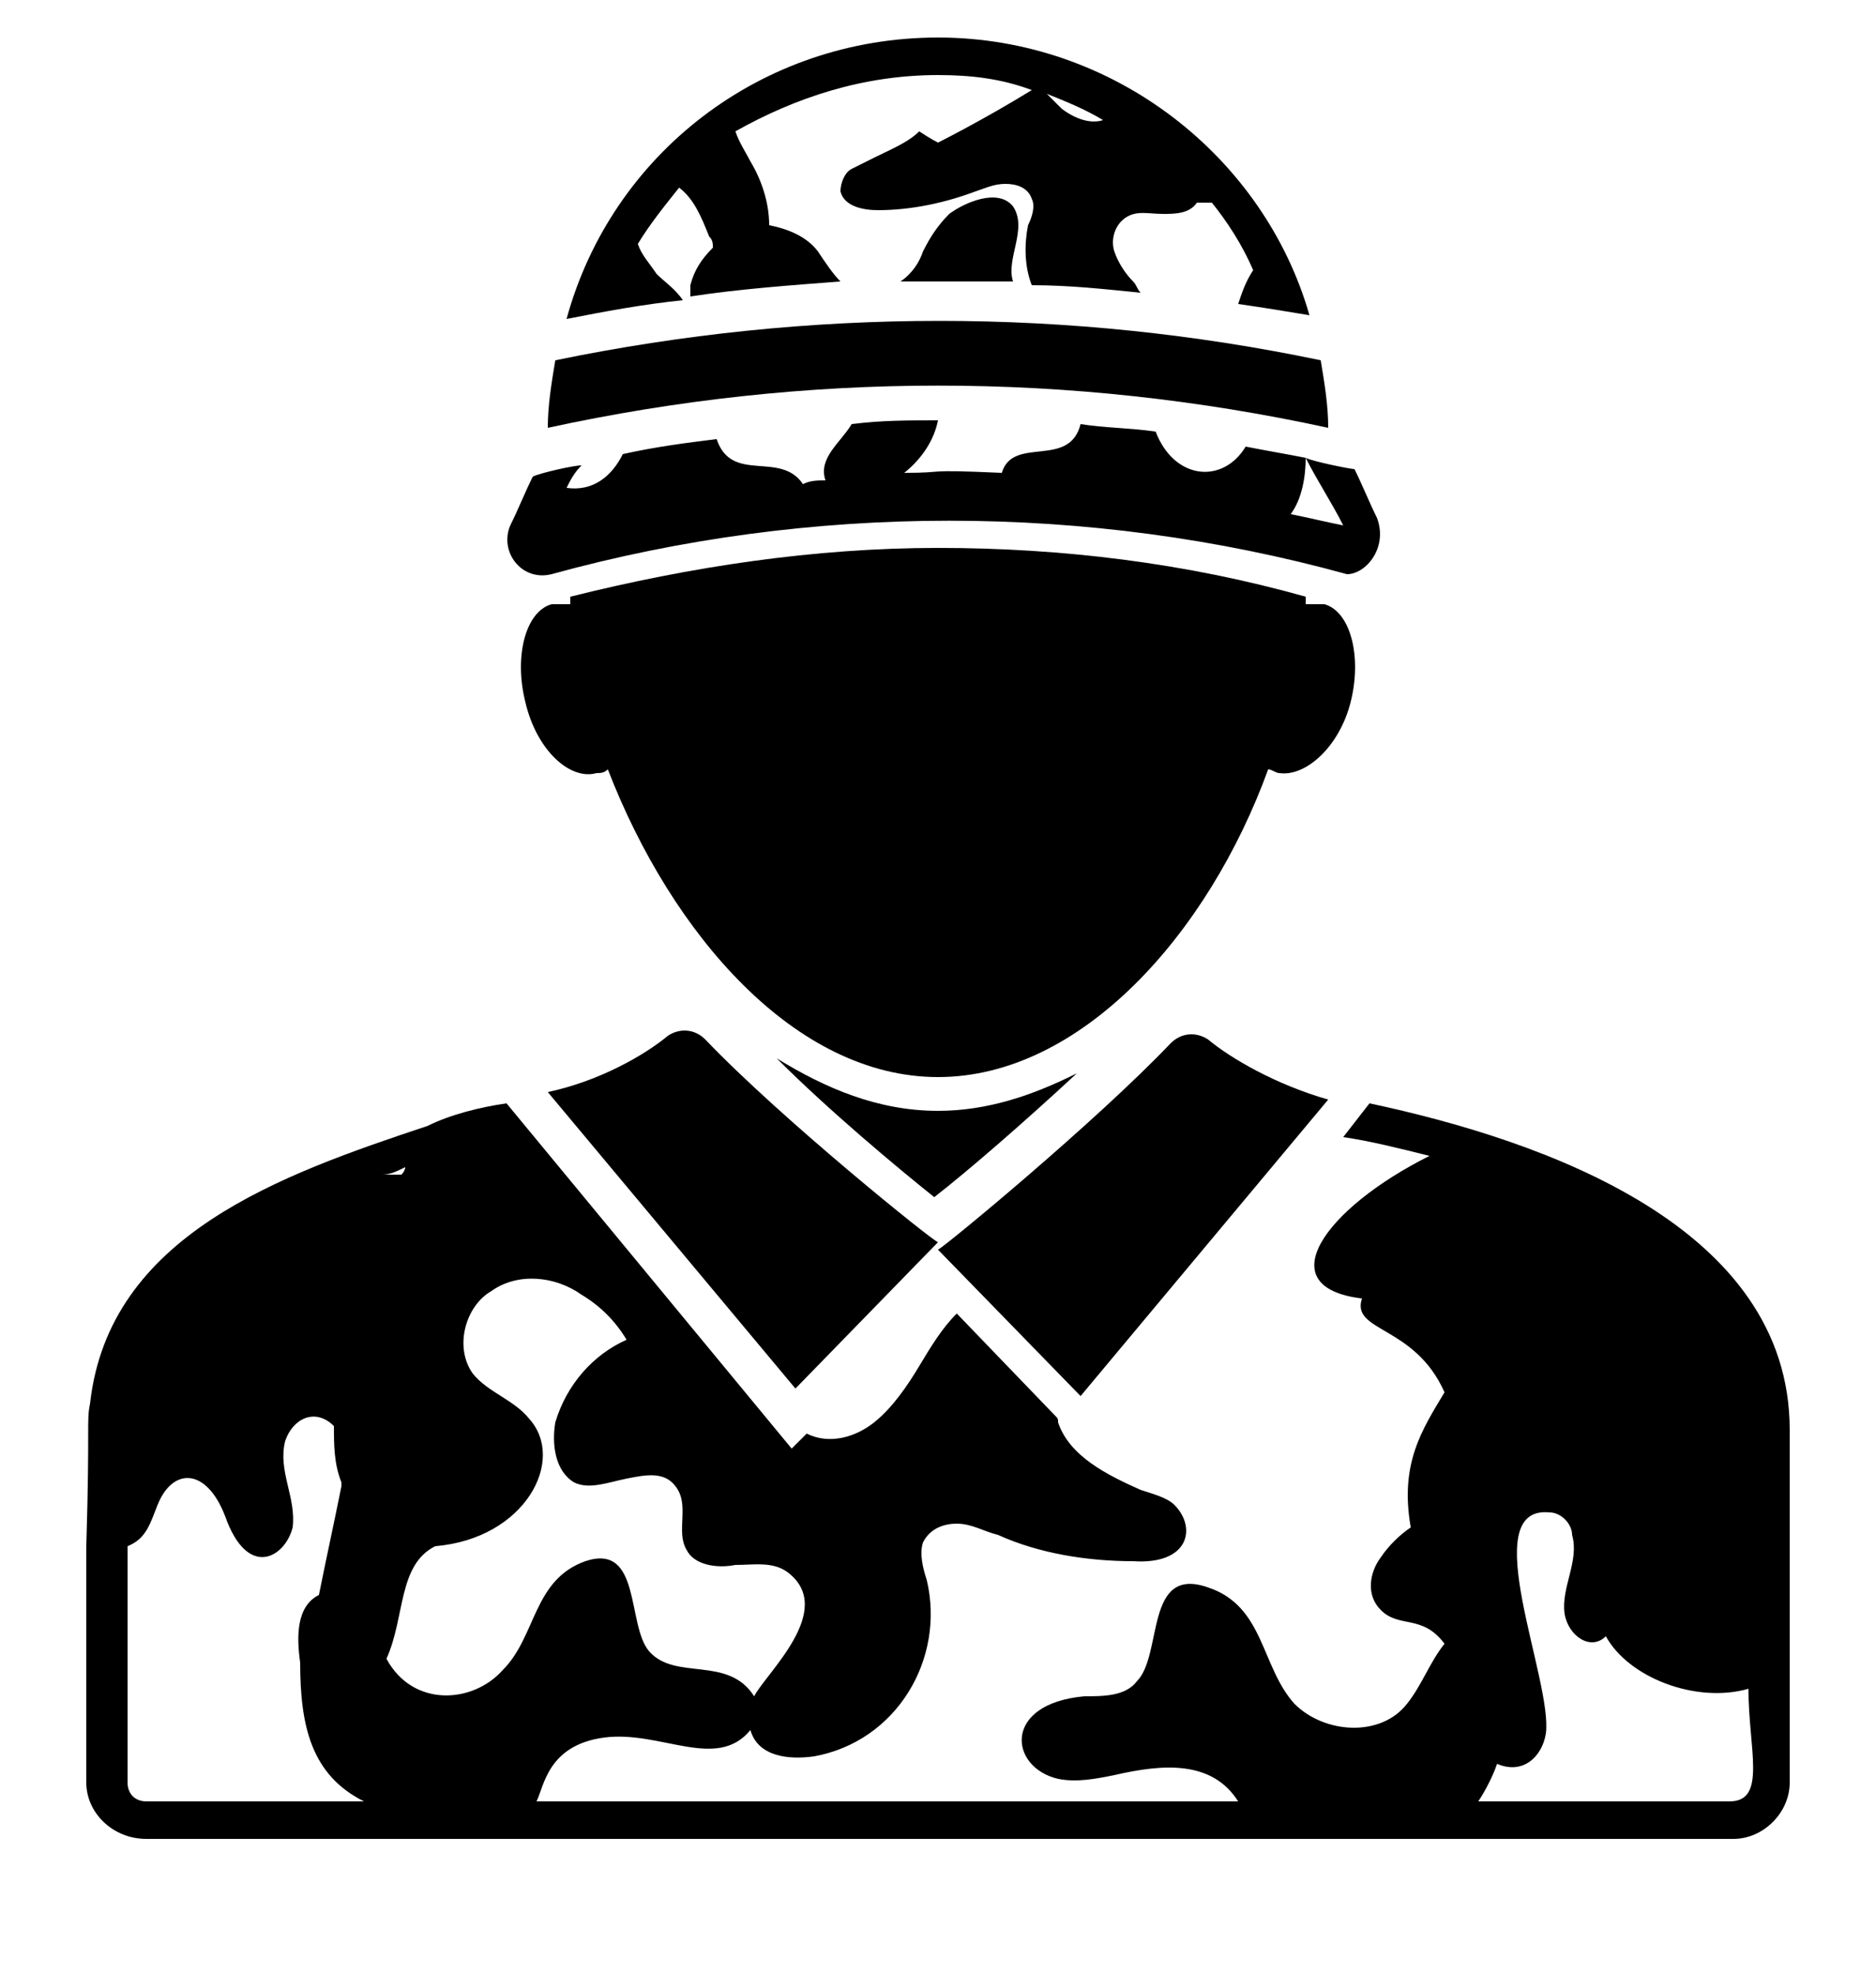 <?xml version="1.0" encoding="utf-8"?>
<!-- Generator: Adobe Illustrator 23.1.0, SVG Export Plug-In . SVG Version: 6.00 Build 0)  -->
<svg version="1.1" id="Layer_1" xmlns="http://www.w3.org/2000/svg" xmlns:xlink="http://www.w3.org/1999/xlink" x="0px" y="0px"
	 viewBox="0 0 50 52.6" style="enable-background:new 0 0 50 52.6;" xml:space="preserve">
<g>
	<g>
		<path d="M25,29.6c1.3,0,2.5-0.4,3.7-1c-1.4,1.3-2.9,2.6-3.8,3.3c-1-0.8-2.8-2.3-4.2-3.7C22,29,23.4,29.6,25,29.6z"/>
	</g>
	<g>
		<path d="M36,18.7c-0.3,1.2-1.2,2-1.9,1.9c-0.1,0-0.2-0.1-0.3-0.1c-1.6,4.4-5,8.2-8.8,8.2s-7.1-3.8-8.8-8.2
			c-0.1,0.1-0.2,0.1-0.3,0.1c-0.7,0.2-1.6-0.6-1.9-1.9c-0.3-1.2,0-2.4,0.7-2.6c0.2,0,0.3,0,0.5,0c0-0.1,0-0.1,0-0.2
			c3.2-0.8,6.5-1.3,9.8-1.3s6.6,0.4,9.8,1.3c0,0.1,0,0.1,0,0.2c0.2,0,0.3,0,0.5,0C36,16.3,36.3,17.5,36,18.7z"/>
	</g>
	<g>
		<g>
			<path d="M36.5,29.4l-0.7,0.9c0.7,0.1,1.5,0.3,2.3,0.5c-2.8,1.4-4.3,3.5-1.8,3.8c-0.3,0.9,1.4,0.7,2.2,2.5c-0.6,1-1.2,1.9-0.9,3.6
				c-0.3,0.2-0.6,0.5-0.8,0.8c-0.3,0.4-0.4,1,0,1.4c0.5,0.5,1.1,0.1,1.7,0.9c-0.4,0.5-0.6,1.1-1,1.6c-0.7,0.9-2.2,0.8-3,0
				c-0.9-1-0.8-2.6-2.3-3.1c-1.7-0.6-1.2,1.8-1.9,2.5c-0.3,0.4-0.9,0.4-1.4,0.4c-2.2,0.2-2,1.9-0.7,2.2c0.5,0.1,1,0,1.5-0.1
				C31,47,32.3,46.9,33,48H14.3c0.2-0.4,0.3-1.5,1.8-1.7s3,0.9,3.9-0.2c0.2,0.7,1,0.8,1.7,0.7c2.2-0.4,3.5-2.6,3-4.7
				c-0.1-0.3-0.2-0.7-0.1-1c0.2-0.4,0.6-0.5,0.9-0.5c0.4,0,0.7,0.2,1.1,0.3c1.1,0.5,2.4,0.7,3.6,0.7c1.5,0.1,1.7-0.9,1.1-1.5
				c-0.2-0.2-0.6-0.3-0.9-0.4c-0.9-0.4-1.9-0.9-2.2-1.8c0-0.1,0-0.1-0.1-0.2L25.5,35c-0.4,0.4-0.7,0.9-1,1.4s-0.7,1.1-1.2,1.5
				s-1.2,0.6-1.8,0.3l0,0l-0.4,0.4l-7.6-9.2c-0.7,0.1-1.5,0.3-2.1,0.6c-3.9,1.3-8.5,2.9-9,7.4c-0.1,0.5,0,0.5-0.1,3.8l0,0v6.3
				C2.3,48.3,3,49,3.9,49h42.3c0.8,0,1.5-0.7,1.5-1.5v-9.3l0,0v-0.1C47.7,32.7,41.2,30.4,36.5,29.4z M3.9,48c-0.3,0-0.5-0.2-0.5-0.5
				v-6.3C3.9,41,4,40.6,4.2,40.1c0.4-1,1.3-1,1.8,0.3c0.6,1.7,1.6,1.1,1.8,0.3c0.1-0.8-0.4-1.5-0.2-2.3c0.2-0.6,0.8-0.9,1.3-0.4
				c0,0.5,0,1,0.2,1.5v0.1c-0.2,1-0.4,1.9-0.6,2.9c-0.6,0.3-0.6,1.1-0.5,1.8c0,1.7,0.3,3,1.7,3.7H3.9z M10.8,31.1
				c0,0.1-0.1,0.2-0.1,0.2c-0.2,0-0.3,0-0.5,0C10.4,31.3,10.6,31.2,10.8,31.1z M10.3,44.2c0.5-1.1,0.3-2.5,1.3-3
				c2.4-0.2,3.5-2.3,2.5-3.4c-0.4-0.5-1.1-0.7-1.5-1.2c-0.5-0.7-0.2-1.8,0.5-2.2c0.7-0.5,1.7-0.4,2.4,0.1c0.5,0.3,0.9,0.7,1.2,1.2
				c-0.9,0.4-1.6,1.2-1.9,2.2c-0.1,0.6,0,1.3,0.5,1.6c0.4,0.2,0.9,0,1.4-0.1s1-0.2,1.3,0.2c0.4,0.5,0,1.2,0.3,1.7
				c0.2,0.4,0.8,0.5,1.3,0.4c0.5,0,1-0.1,1.4,0.2c1.3,1-0.6,2.7-0.9,3.3c-0.7-1.1-2.1-0.4-2.8-1.2c-0.6-0.7-0.2-2.9-1.7-2.4
				c-1.4,0.5-1.3,2-2.2,2.9C12.6,45.4,11,45.5,10.3,44.2z M46.1,48h-6.7c0.2-0.3,0.4-0.7,0.5-1c0.7,0.3,1.2-0.2,1.3-0.8
				c0.2-1.4-1.9-6.1,0.1-5.9c0.3,0,0.6,0.3,0.6,0.6c0.2,0.7-0.3,1.4-0.2,2.1c0.1,0.6,0.7,1,1.1,0.6c0.6,1.1,2.4,1.8,3.8,1.4
				C46.6,46.6,47.1,48,46.1,48z"/>
		</g>
	</g>
	<g>
		<path d="M27,5.5c-0.4-0.5-1.3-0.1-1.7,0.2c-0.3,0.3-0.5,0.6-0.7,1C24.5,7,24.3,7.3,24,7.5c0.3,0,0.7,0,1,0c0.7,0,1.3,0,2,0
			C26.8,6.9,27.4,6.1,27,5.5z M33,8.1c0.7,0.1,1.3,0.2,1.9,0.3C33.7,4.2,29.7,1,25,1s-8.7,3.1-9.9,7.5c1-0.2,2.1-0.4,3.1-0.5l0,0
			c-0.2-0.3-0.5-0.5-0.7-0.7C17.3,7,17.1,6.8,17,6.5c0.3-0.5,0.7-1,1.1-1.5c0.4,0.3,0.6,0.8,0.8,1.3C19,6.4,19,6.5,19,6.6
			c-0.3,0.3-0.5,0.6-0.6,1c0,0.1,0,0.2,0,0.3c1.3-0.2,2.7-0.3,4-0.4C22.2,7.3,22,7,21.8,6.7C21.5,6.3,21,6.1,20.5,6
			c0-0.6-0.2-1.2-0.5-1.7c-0.1-0.2-0.3-0.5-0.4-0.8C21.2,2.6,23,2,25,2c0.9,0,1.7,0.1,2.5,0.4C26.2,3.2,25,3.8,25,3.8
			s-0.2-0.1-0.5-0.3c-0.3,0.3-0.8,0.5-1.2,0.7c-0.2,0.1-0.4,0.2-0.6,0.3c-0.2,0.1-0.3,0.4-0.3,0.6c0.1,0.4,0.6,0.5,1,0.5
			c0.9,0,1.8-0.2,2.6-0.5c0.3-0.1,0.5-0.2,0.8-0.2s0.6,0.1,0.7,0.4c0.1,0.2,0,0.5-0.1,0.7c-0.1,0.5-0.1,1.1,0.1,1.6
			c1,0,1.9,0.1,2.9,0.2c-0.1-0.1-0.1-0.2-0.2-0.3C30,7.3,29.8,7,29.7,6.7c-0.1-0.3,0-0.7,0.3-0.9c0.3-0.2,0.6-0.1,1-0.1
			c0.3,0,0.7,0,0.9-0.3c0.1,0,0.3,0,0.4,0c0.4,0.5,0.8,1.1,1.1,1.8l0,0C33.2,7.5,33.1,7.8,33,8.1z M28.3,2.9
			c-0.1-0.1-0.3-0.3-0.4-0.4c0.5,0.2,1,0.4,1.5,0.7C29.1,3.3,28.7,3.2,28.3,2.9z M36.7,13.8c-0.2-0.4-0.4-0.9-0.6-1.3
			c-0.1,0-1.1-0.2-1.3-0.3c0.3,0.6,0.7,1.2,1,1.8c-0.5-0.1-0.9-0.2-1.4-0.3c0.3-0.4,0.4-1,0.4-1.5c-0.5-0.1-1.1-0.2-1.6-0.3
			c-0.6,1-1.9,0.9-2.4-0.4c-0.7-0.1-1.4-0.1-2-0.2c-0.3,1.2-1.8,0.3-2.1,1.3c-2.2-0.1-1.4,0-2.6,0c0.5-0.4,0.8-0.9,0.9-1.4
			c-0.8,0-1.5,0-2.3,0.1c-0.3,0.5-0.9,0.9-0.7,1.5c-0.2,0-0.4,0-0.6,0.1c-0.6-0.9-1.9,0-2.3-1.2c-0.8,0.1-1.6,0.2-2.5,0.4
			c-0.3,0.6-0.8,1-1.5,0.9c0.1-0.2,0.2-0.4,0.4-0.6c-0.2,0-1.1,0.2-1.3,0.3c-0.2,0.4-0.4,0.9-0.6,1.3c-0.3,0.7,0.3,1.5,1.1,1.3
			c6.9-1.9,14.3-1.9,21.2,0C36.4,15.3,37,14.6,36.7,13.8z M27,5.5c-0.4-0.5-1.3-0.1-1.7,0.2c-0.3,0.3-0.5,0.6-0.7,1
			C24.5,7,24.3,7.3,24,7.5c0.3,0,0.7,0,1,0c0.7,0,1.3,0,2,0C26.8,6.9,27.4,6.1,27,5.5z M27,5.5c-0.4-0.5-1.3-0.1-1.7,0.2
			c-0.3,0.3-0.5,0.6-0.7,1C24.5,7,24.3,7.3,24,7.5c0.3,0,0.7,0,1,0c0.7,0,1.3,0,2,0C26.8,6.9,27.4,6.1,27,5.5z"/>
	</g>
	<g>
		<path d="M35.4,11.4c0-0.6-0.1-1.2-0.2-1.8c-6.7-1.4-13.6-1.4-20.4,0c-0.1,0.6-0.2,1.2-0.2,1.8l0,0l0,0
			C21.5,9.9,28.5,9.9,35.4,11.4C35.3,11.4,35.3,11.4,35.4,11.4L35.4,11.4z"/>
	</g>
	<g>
		<path d="M34.7,12.3L34.7,12.3L34.7,12.3L34.7,12.3z"/>
	</g>
	<g>
		<path d="M32.2,27.7c-0.3-0.2-0.7-0.2-1,0.1c-2,2.1-6,5.4-6.2,5.5l3.8,3.9l6.6-7.9C34,28.9,32.8,28.2,32.2,27.7z"/>
	</g>
	<g>
		<path d="M18.8,27.7c-0.3-0.3-0.7-0.3-1-0.1c-0.6,0.5-1.8,1.2-3.2,1.5l6.6,7.9l3.8-3.9C24.9,33.1,20.8,29.8,18.8,27.7z"/>
	</g>
</g>
</svg>
